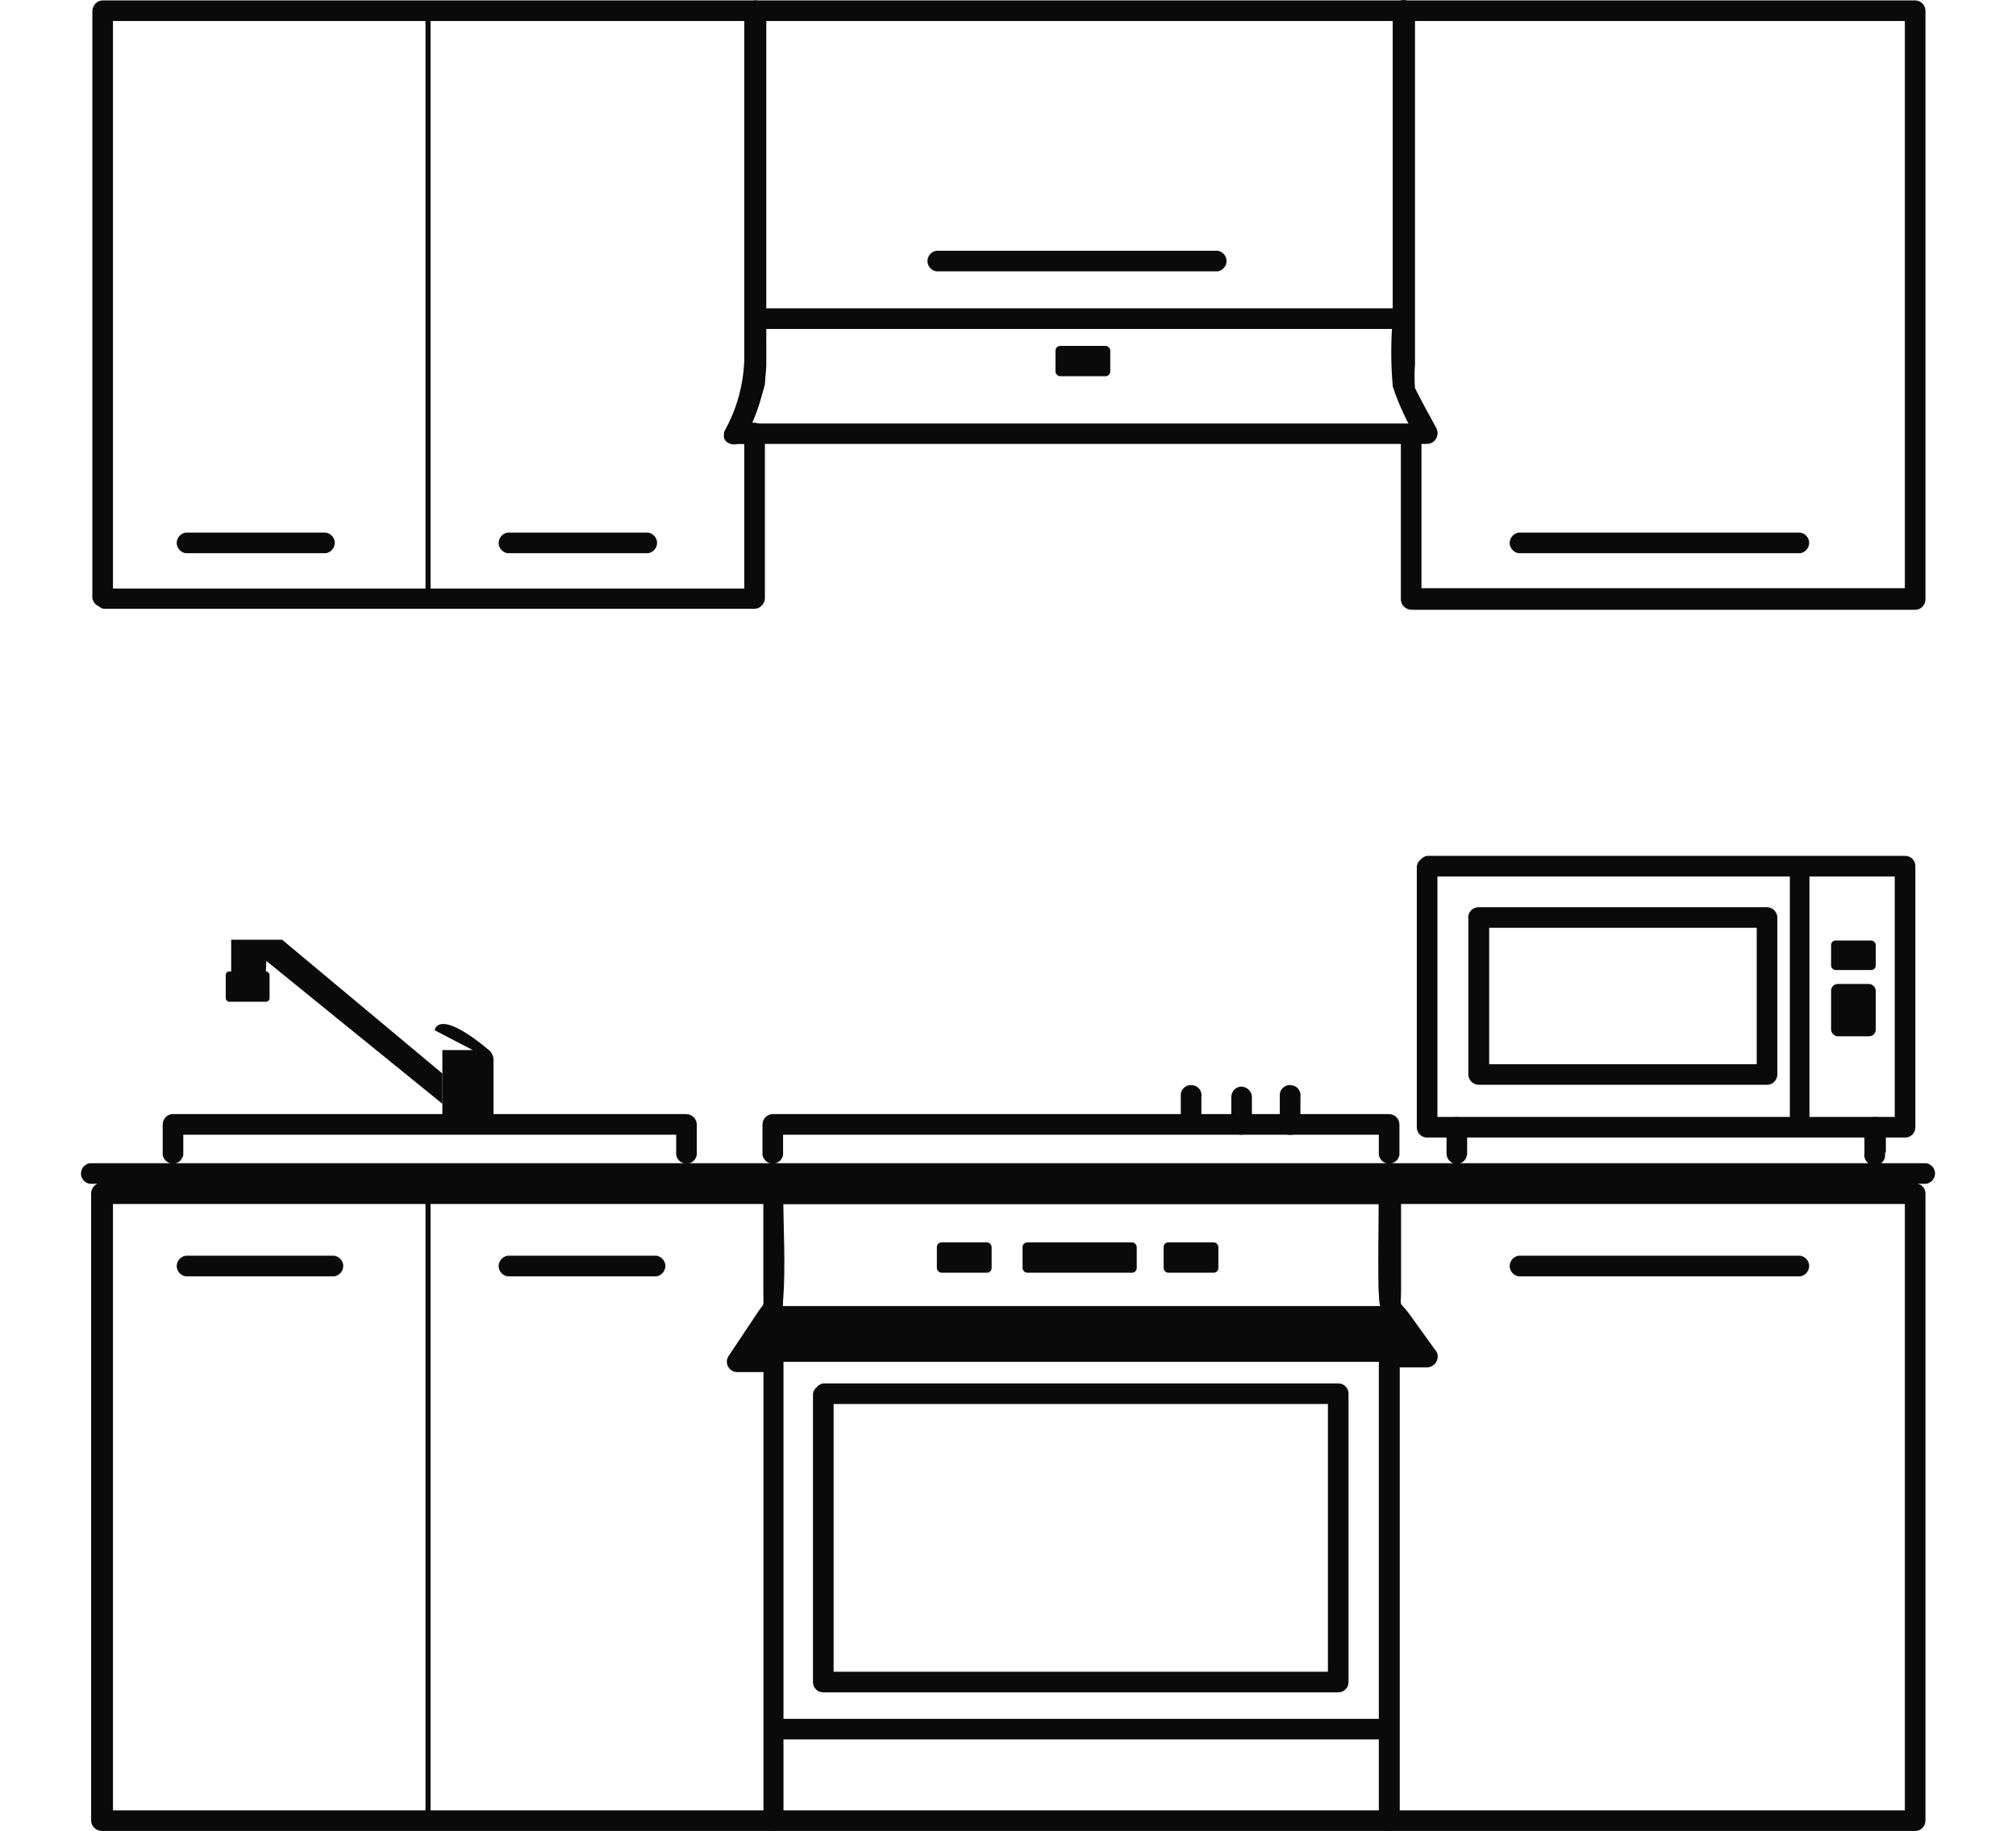 <?xml version="1.0" encoding="UTF-8"?><svg id="Layer_1" xmlns="http://www.w3.org/2000/svg" viewBox="0 0 99.76 90.61"><defs><style>.cls-1{fill:#0a0a0a;}.cls-2{fill:none;stroke:#0a0a0a;stroke-miterlimit:10;stroke-width:.25px;}</style></defs><path class="cls-1" d="M5.09,30.13H37.33c.28,0,.51-.23,.52-.52v-8.17c0-.28-.23-.51-.52-.52h-.91l.49,.65c.58-1.07,.93-2.25,1.01-3.46V.54c0-.28-.23-.51-.52-.52H5.09c-.28,0-.51,.23-.52,.52V29.61c.05,.28,.31,.47,.59,.43,.22-.04,.39-.21,.43-.43V.54l-.5,.5H37.33l-.5-.5V17.81c-.04,1.23-.37,2.44-.97,3.51-.14,.31,.19,.64,.49,.64h.98l-.5-.5v8.17l.5-.5H5.09c-.27,.08-.43,.37-.35,.64,.05,.17,.18,.3,.35,.35Z"/><path class="cls-1" d="M68.93,.54V18.35c.11,1.22,.55,2.4,1.25,3.4l.44-.78h-.78c-.29,0-.52,.23-.52,.52v8.17c0,.28,.23,.51,.52,.52h24.94c.28,0,.5-.24,.5-.52V.54c0-.28-.22-.51-.5-.52h-25.33c-.28,.05-.47,.31-.43,.59,.04,.22,.21,.39,.43,.43h25.33l-.52-.5V29.61l.52-.5h-24.94l.5,.5v-8.17l-.5,.5h.78c.29,0,.51-.24,.51-.52,0-.08-.02-.17-.06-.24l-.6-1.1-.45-.87c0-.12-.15-.45,0,0-.03-.39-.03-.79,0-1.18V.54c0-.3-.24-.54-.54-.54s-.54,.24-.54,.54Z"/><path class="cls-1" d="M36.83,.54V15.76c0,.28,.22,.51,.5,.52h32.11c.28,0,.5-.24,.5-.52V.54c0-.28-.22-.51-.5-.52H37.33c-.28,.05-.47,.31-.43,.59,.04,.22,.21,.39,.43,.43h32.11l-.52-.5V15.76l.52-.5H37.33l.52,.5V.54c-.05-.28-.31-.47-.59-.43-.22,.04-.39,.21-.43,.43Z"/><path class="cls-1" d="M36.42,21.97h34.2c.29,0,.51-.24,.51-.52,0-.08-.02-.17-.06-.24l-.74-1.36c-.14-.22-.26-.44-.35-.68-.12-.35,0,.3,0-.14-.06-1.07-.06-2.14,0-3.21,0-.28-.23-.5-.5-.5H37.33c-.28,0-.5,.23-.5,.5,.07,1.06,.07,2.13,0,3.19-.26,.82-.58,1.61-.97,2.38-.26,.6,.74,.87,.98,.27,.43-.84,.77-1.72,1.01-2.63,.08-1.1,.08-2.2,0-3.3l-.52,.52h32.11l-.52-.52c-.1,1.13-.1,2.27,0,3.4,.3,.92,.72,1.8,1.25,2.61l.44-.78H36.42c-.27,.08-.43,.37-.35,.64,.05,.17,.18,.3,.35,.35Z"/><path class="cls-1" d="M75.14,27.38h13.95c.28-.05,.47-.31,.43-.59-.04-.22-.21-.39-.43-.43h-13.95c-.28,.05-.47,.31-.43,.59,.04,.22,.21,.39,.43,.43Z"/><path class="cls-1" d="M46.33,13.43h13.93c.28-.05,.47-.31,.43-.59-.04-.22-.21-.39-.43-.43h-13.93c-.28,.05-.47,.31-.43,.59,.04,.22,.21,.39,.43,.43Z"/><path class="cls-1" d="M25.11,27.38h6.97c.28-.05,.47-.31,.43-.59-.04-.22-.21-.39-.43-.43h-6.97c-.28,.05-.47,.31-.43,.59,.04,.22,.21,.39,.43,.43Z"/><path class="cls-1" d="M9.18,27.38h6.95c.28-.05,.47-.31,.43-.59-.04-.22-.21-.39-.43-.43h-6.95c-.28,.05-.47,.31-.43,.59,.04,.22,.21,.39,.43,.43Z"/><path class="cls-1" d="M4.51,59.07v31.03c0,.28,.23,.51,.52,.52H38.24c.28,0,.5-.24,.5-.52v-31.03c0-.28-.23-.5-.5-.5H5.09c-.28,.05-.47,.31-.43,.59,.04,.22,.21,.39,.43,.43H38.24l-.46-.52v31.03l.52-.5H5.09l.5,.5v-31.03c0-.3-.24-.54-.54-.54s-.54,.24-.54,.54Z"/><path class="cls-1" d="M68.22,59.07v4.7c0,1.54,1.05,2.42,1.96,3.64l.44-.76h-1.89c-.28,0-.5,.23-.5,.5v22.95c0,.28,.22,.51,.5,.52h26.05c.28,0,.5-.24,.5-.52v-31.03c0-.28-.23-.5-.5-.5h-26.05c-.28,.05-.47,.31-.43,.59,.04,.22,.21,.39,.43,.43h26.05l-.52-.52v31.03l.52-.5h-26.05l.52,.5v-22.95l-.52,.52h1.89c.29-.01,.52-.26,.51-.55,0-.08-.02-.15-.06-.22l-1.46-1.92c-.49-.64-.37-.42-.37-1.27v-4.63c-.05-.28-.31-.47-.59-.43-.22,.04-.39,.21-.43,.43Z"/><path class="cls-1" d="M37.78,59.07v4.88c0,.86,.11,.38-.39,1.16l-1.36,2.04c-.14,.25-.04,.57,.21,.7,.07,.04,.16,.06,.24,.06h1.81l-.5-.5v22.69c0,.29,.23,.52,.52,.52h30.43c.29,0,.52-.23,.52-.52v-22.95l-.52,.52h1.89c.29-.01,.52-.26,.51-.55,0-.08-.02-.15-.06-.22l-1.36-1.89c-.53-.69-.39-.23-.39-1.16v-4.77c0-.28-.24-.5-.52-.5h-30.55c-.28,.05-.47,.31-.43,.59,.04,.22,.21,.39,.43,.43h30.48l-.5-.52c0,1.69-.07,3.4,0,5.09,0,1.27,1.21,2.25,1.96,3.24l.44-.76h-1.89c-.28,0-.5,.23-.5,.5v22.95l.5-.5h-30.48l.5,.5v-22.69c0-.28-.22-.51-.5-.52h-1.83l.44,.78c.68-1.04,1.8-2.15,1.88-3.4,.12-1.72,0-3.47,0-5.19-.11-.26-.41-.39-.68-.28-.12,.05-.22,.15-.28,.28Z"/><path class="cls-1" d="M40.23,68.97v14.29c0,.28,.23,.5,.5,.5h25.5c.28,0,.5-.23,.5-.5v-14.29c0-.28-.23-.5-.5-.5h-25.5c-.28,.05-.47,.31-.43,.59,.04,.22,.21,.39,.43,.43h25.5l-.52-.52v14.29l.52-.52h-25.5l.52,.52v-14.29c-.05-.28-.31-.47-.59-.43-.22,.04-.39,.21-.43,.43Z"/><path class="cls-1" d="M70.11,42.86v12.94c0,.28,.23,.5,.5,.5h23.67c.28,0,.5-.23,.5-.5v-12.94c0-.28-.23-.5-.5-.5h-23.67c-.28,.05-.47,.31-.43,.59,.04,.22,.21,.39,.43,.43h23.67l-.52-.52v12.94l.52-.52h-23.67l.52,.52v-12.94c-.05-.28-.31-.47-.59-.43-.22,.04-.39,.21-.43,.43Z"/><path class="cls-1" d="M72.66,45.42v7.75c0,.29,.23,.52,.52,.52h14.27c.28,0,.5-.24,.5-.52v-7.75c0-.28-.22-.51-.5-.52h-14.26c-.28,.05-.47,.31-.43,.59,.04,.22,.21,.39,.43,.43h14.26l-.52-.5v7.75l.52-.5h-14.26l.5,.5v-7.75c0-.29-.23-.52-.52-.52s-.52,.23-.52,.52Z"/><polygon class="cls-1" points="37.94 64.64 68.74 64.64 70.7 67.4 36.43 67.4 37.94 64.64"/><path class="cls-1" d="M75.14,63.17h13.95c.28-.05,.47-.31,.43-.59-.04-.22-.21-.39-.43-.43h-13.95c-.28,.05-.47,.31-.43,.59,.04,.22,.21,.39,.43,.43Z"/><path class="cls-1" d="M38.24,86.09h30.48c.28-.05,.47-.31,.43-.59-.04-.22-.21-.39-.43-.43h-30.48c-.28,.05-.47,.31-.43,.59,.04,.22,.21,.39,.43,.43Z"/><path class="cls-1" d="M4.44,58.59H95.32c.28-.05,.47-.31,.43-.59-.04-.22-.21-.39-.43-.43H4.44c-.28,.05-.47,.31-.43,.59,.04,.22,.21,.39,.43,.43Z"/><path class="cls-1" d="M25.11,63.17h7.38c.28-.05,.47-.31,.43-.59-.04-.22-.21-.39-.43-.43h-7.38c-.28,.05-.47,.31-.43,.59,.04,.22,.21,.39,.43,.43Z"/><path class="cls-1" d="M9.18,63.17h7.37c.28-.05,.47-.31,.43-.59-.04-.22-.21-.39-.43-.43h-7.37c-.28,.05-.47,.31-.43,.59,.04,.22,.21,.39,.43,.43Z"/><path class="cls-1" d="M9.07,57.16v-1.5l-.52,.5h25.41l-.5-.5v1.5c.05,.28,.31,.47,.59,.43,.22-.04,.39-.21,.43-.43v-1.5c0-.28-.23-.51-.52-.52H8.55c-.28,0-.5,.24-.5,.52v1.5c.05,.28,.31,.47,.59,.43,.22-.04,.39-.21,.43-.43Z"/><path class="cls-1" d="M38.75,57.16v-1.5l-.5,.5h30.48l-.5-.5v1.5c.05,.28,.31,.47,.59,.43,.22-.04,.39-.21,.43-.43v-1.5c0-.29-.23-.52-.52-.52h-30.48c-.29,0-.52,.23-.52,.52h0v1.5c.05,.28,.31,.47,.59,.43,.22-.04,.39-.21,.43-.43Z"/><path class="cls-1" d="M88.57,42.86v12.94c.1,.27,.4,.4,.67,.3,.14-.05,.25-.16,.3-.3v-12.94c-.05-.28-.31-.47-.59-.43-.22,.04-.39,.21-.43,.43h.05Z"/><path class="cls-1" d="M59.45,55.66v-1.36c.05-.28-.14-.55-.43-.59-.28-.05-.55,.14-.59,.43,0,.06,0,.11,0,.17v1.36c.05,.28,.31,.47,.59,.43,.22-.04,.39-.21,.43-.43Z"/><path class="cls-1" d="M61.95,55.66v-1.36c0-.28-.23-.51-.52-.52-.28,0-.5,.24-.5,.52v1.36c0,.28,.23,.5,.5,.5,.28,0,.51-.22,.52-.5Z"/><path class="cls-1" d="M64.35,55.66v-1.36c.05-.28-.14-.55-.43-.59-.28-.05-.55,.14-.59,.43,0,.06,0,.11,0,.17v1.36c0,.28,.24,.5,.52,.5,.28,0,.5-.23,.5-.5Z"/><path class="cls-1" d="M72.6,57.04v-1.24c0-.29-.23-.52-.52-.52-.28,0-.5,.24-.5,.52v1.29c0,.28,.22,.51,.5,.52,.28,0,.51-.23,.52-.52v-.05Z"/><path class="cls-1" d="M93.32,57.04v-1.24c0-.28-.22-.51-.5-.52-.29-.02-.54,.21-.56,.5,0,0,0,0,0,.01v1.29c-.05,.28,.14,.55,.43,.59,.28,.05,.55-.14,.59-.43,0-.06,0-.11,0-.17l.04-.05Z"/><path class="cls-1" d="M21.89,55.66v-3.69h1.5l-1.88-.98s.12-1.16,2.72,1.01c.14,.15,.21,.34,.19,.54v3.12h-2.53Z"/><polygon class="cls-1" points="21.89 54.63 13.18 47.56 13.14 48.55 11.44 48.55 11.44 46.51 13.96 46.51 21.89 53.13 21.89 54.63"/><rect class="cls-1" x="11.17" y="48.08" width="2.17" height="1.5" rx=".18" ry=".18"/><rect class="cls-1" x="50.6" y="61.49" width="5.65" height="1.5" rx=".23" ry=".23"/><rect class="cls-1" x="46.36" y="61.49" width="2.71" height="1.5" rx=".23" ry=".23"/><rect class="cls-1" x="57.58" y="61.49" width="2.71" height="1.5" rx=".23" ry=".23"/><rect class="cls-1" x="52.23" y="17.12" width="2.71" height="1.5" rx=".23" ry=".23"/><rect class="cls-1" x="90.61" y="46.55" width="2.21" height="1.46" rx=".22" ry=".22"/><rect class="cls-1" x="90.61" y="48.7" width="2.21" height="2.59" rx=".33" ry=".33"/><line class="cls-2" x1="21.18" y1=".54" x2="21.18" y2="29.61"/><line class="cls-2" x1="21.18" y1="59.07" x2="21.18" y2="90.09"/></svg>